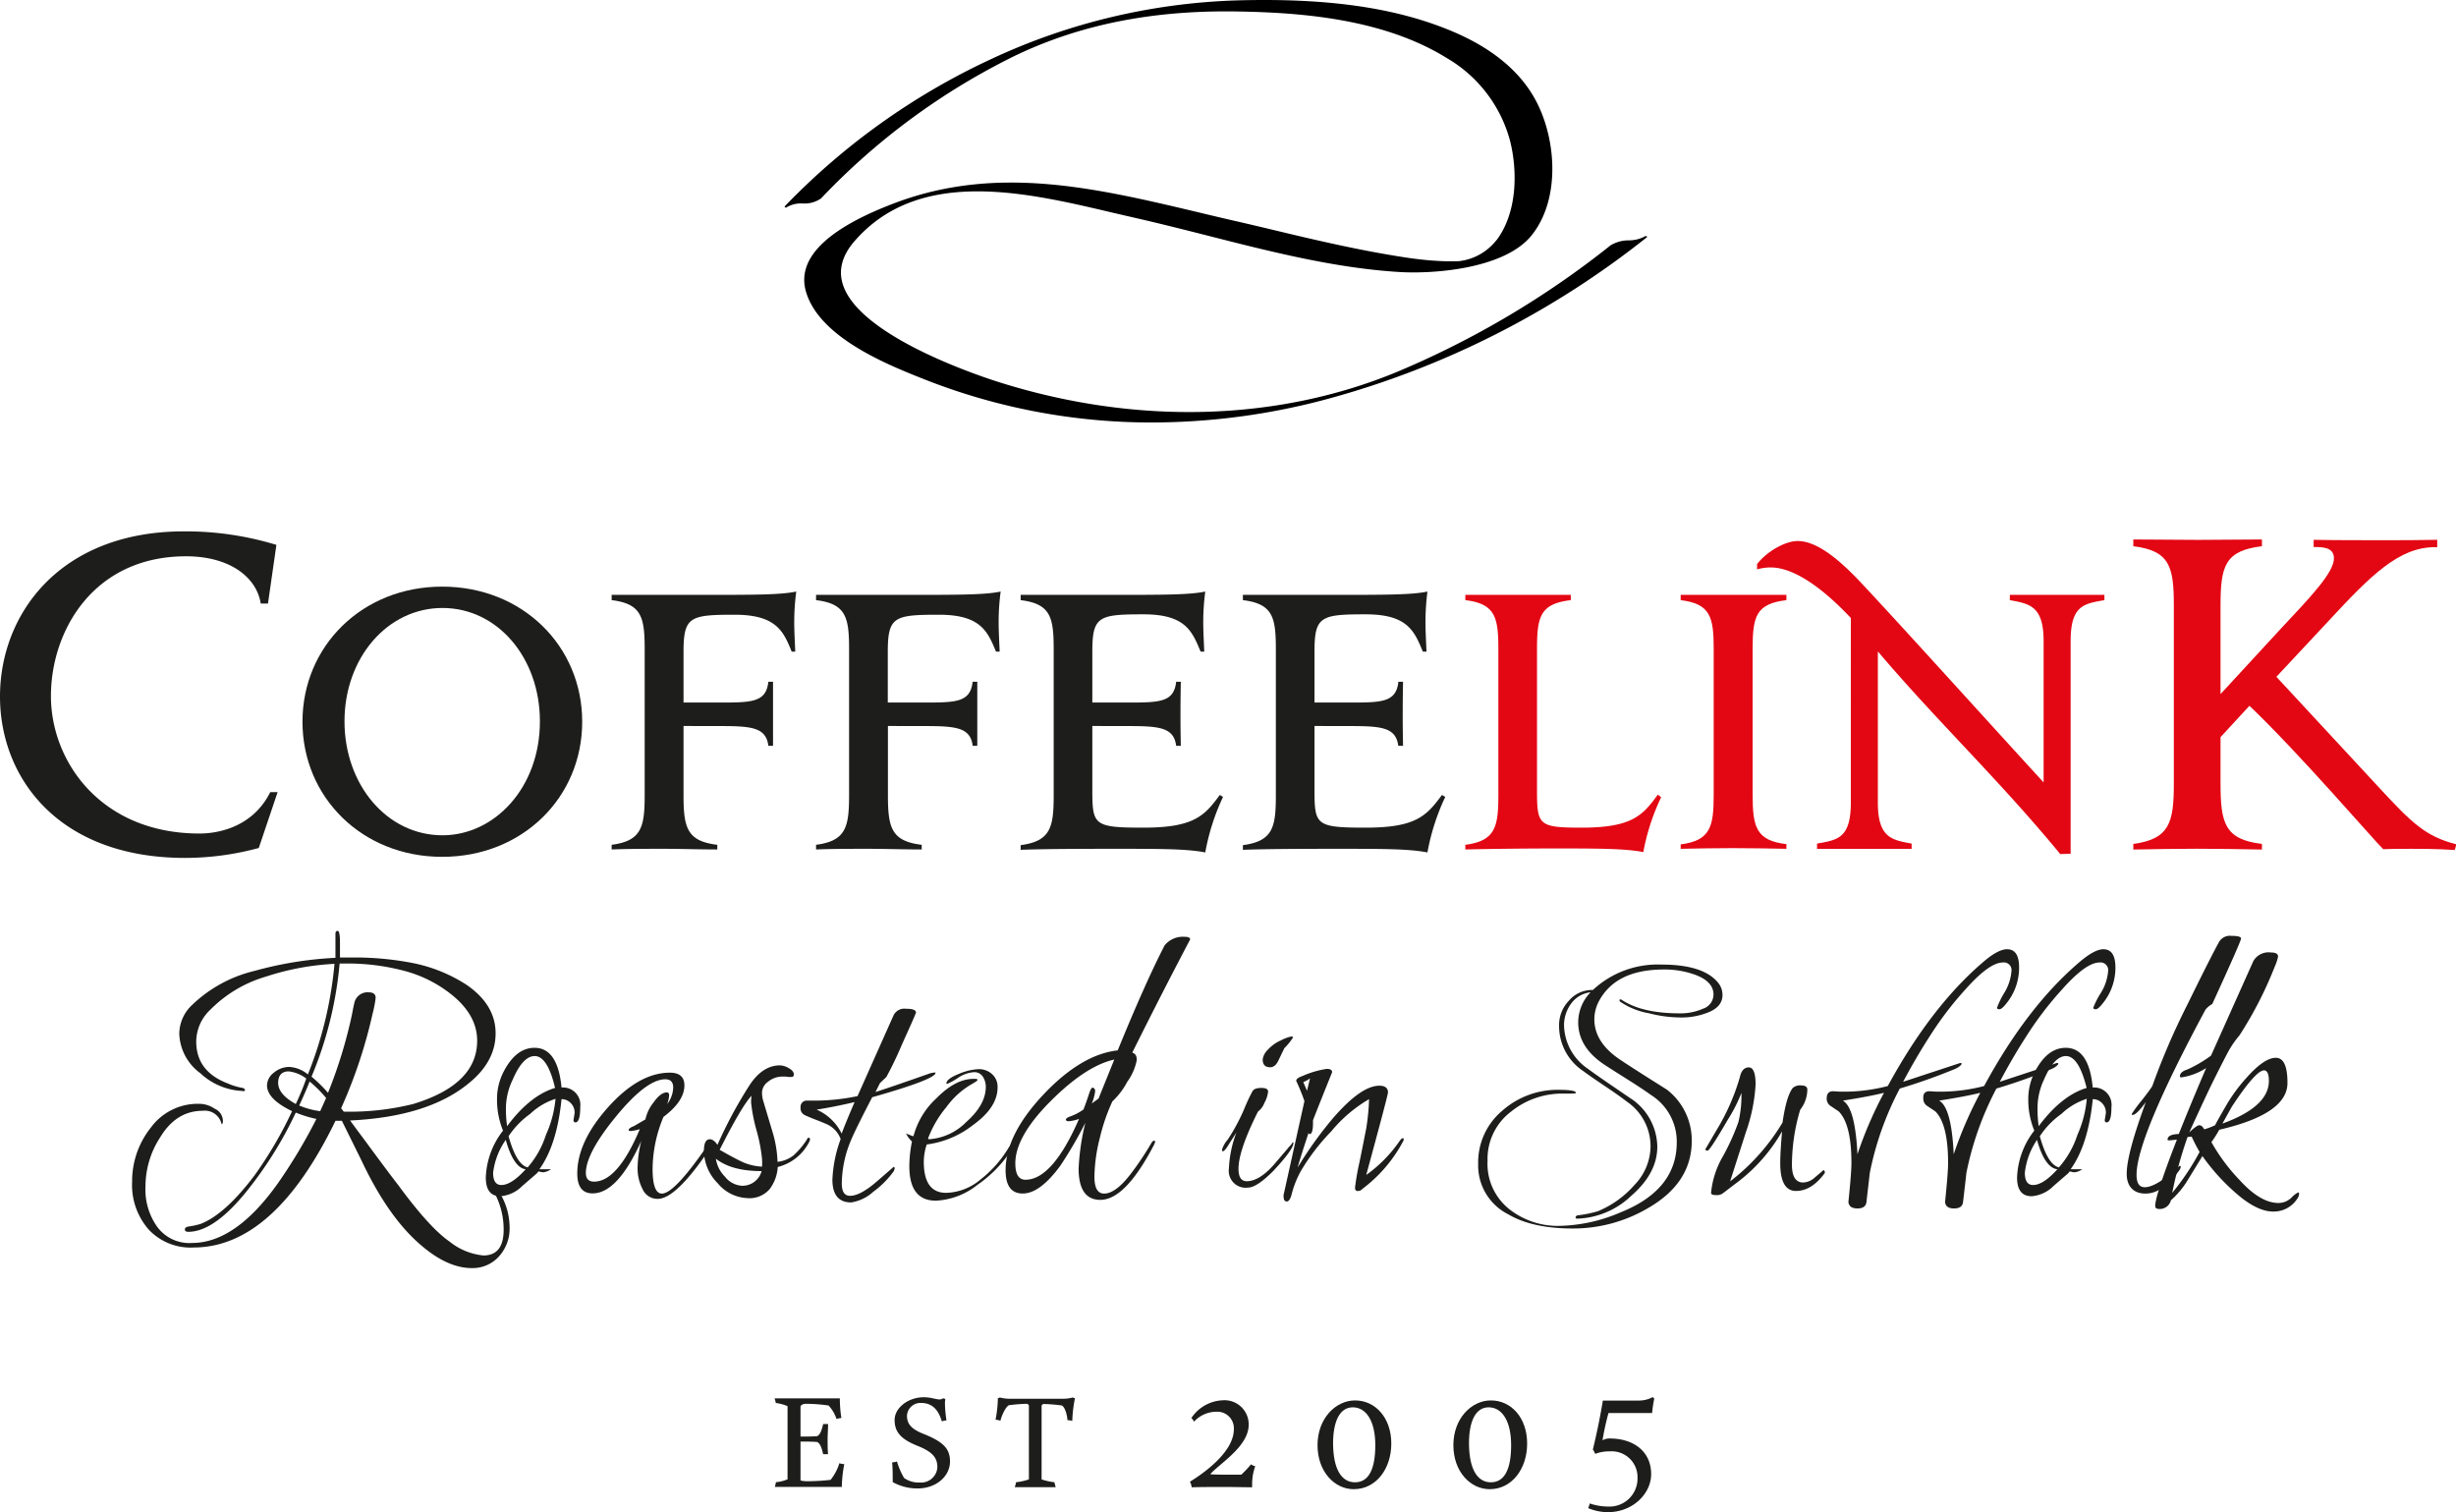 <svg id="a755b70f-d32e-4c16-af05-cf56c8ee4b1b" data-name="Layer 1" xmlns="http://www.w3.org/2000/svg" viewBox="0 0 363.59 223.85"><title>cl-logo</title><path d="M32.81,166.43a2.54,2.54,0,0,0-2.78-2q-3.95,0-6.32,3.94a13.28,13.28,0,0,0-2.17,7.21,9.51,9.51,0,0,0,1.67,5.94A5.89,5.89,0,0,0,28.42,184q6.44,0,12.71-8.82a78.68,78.68,0,0,0,5.71-9.54,17.61,17.61,0,0,1-3.05-.94,57.8,57.8,0,0,1-6.49,10.65q-5.32,7-9.43,7c-.34,0-.5-.12-.5-.36s.22-.39.66-.44a12.17,12.17,0,0,0,1.67-.37q3.66-1.44,8-7.21a59.2,59.2,0,0,0,5.54-9.48c-2.47-1.19-3.71-2.46-3.71-3.83a2.42,2.42,0,0,1,1-1.86,3.58,3.58,0,0,1,2.3-.86,4.75,4.75,0,0,1,2.75,1.11,57.8,57.8,0,0,0,3.94-16.37,38.63,38.63,0,0,0-10.15,1.89,19.08,19.08,0,0,0-8.21,4.88,6.52,6.52,0,0,0-2.11,4.72q0,4.44,4.66,6.21a9.2,9.2,0,0,0,2.22.67q.33.1.33.33c0,.15-.15.18-.44.11H35.8a9.68,9.68,0,0,1-6.13-2.61A7.56,7.56,0,0,1,26.54,153a5.91,5.91,0,0,1,1.94-4.27,20,20,0,0,1,9.18-5,54.51,54.51,0,0,1,12-1.94v-3.55c0-.29.11-.44.33-.44s.34.57.34,1.72v2.22h2.49a44.53,44.53,0,0,1,8.33.83,22.75,22.75,0,0,1,8,3.27q4.22,2.94,4.22,7.13t-4,7.41q-6,4.94-17.54,5.49c.52.71,1.26,1.72,2.22,3q3.23,4.4,4.94,6.61,4.6,6.27,7.57,8.32a9.43,9.43,0,0,0,5,2.05q3,0,3-3.8a11.41,11.41,0,0,0-2.28-6.91.47.47,0,0,1-.17-.3c0-.09.09-.14.25-.14s.33.13.48.39a9.79,9.79,0,0,1,2.6,6.55A6.13,6.13,0,0,1,73.86,186a5.22,5.22,0,0,1-4,1.72q-3.66,0-7.66-3.5-4.77-4.11-8.71-12.48l-2.88-5.83h-.94q-9.1,18.75-21,18.76A8.49,8.49,0,0,1,22,182a10,10,0,0,1-2.44-7.05,12.7,12.7,0,0,1,2.75-8,8.61,8.61,0,0,1,7.13-3.55,4.06,4.06,0,0,1,2.33.72A2,2,0,0,1,33,166C33,166.26,32.92,166.39,32.81,166.43Zm9.93-7.83c-1,0-1.56.57-1.56,1.7s.87,2.17,2.61,3.13a37.86,37.86,0,0,0,1.55-3.77A5.27,5.27,0,0,0,42.74,158.6Zm5.54,3.94a18.66,18.66,0,0,0-2.44-2.44c-.55,1.37-1.07,2.55-1.55,3.55a12,12,0,0,0,3.11.84Zm12.88.89q9.48-2.88,9.48-9.37,0-3.72-3.66-6.72a18.91,18.91,0,0,0-7.27-3.66,32.76,32.76,0,0,0-8.37-1.05H50.28a56.42,56.42,0,0,1-4.16,16.75,21.32,21.32,0,0,1,2.44,2.39,70.11,70.11,0,0,0,3.55-11.6c.15-.81.26-1.35.33-1.61a2,2,0,0,1,2.17-1.66c.66,0,1,.27,1,.83a16.78,16.78,0,0,1-.45,2.33,72.85,72.85,0,0,1-4.66,14l.39.5A39,39,0,0,0,61.16,163.43Z" transform="translate(0 0)" style="fill:#1d1d1b"/><path d="M84.9,165.82l.17-1.06a2,2,0,0,0-.58-1.47,1.87,1.87,0,0,0-1.36-.58q-.67,6.76-3.28,10.38h1.72a2.47,2.47,0,0,1-1.08.44,1.41,1.41,0,0,1-.5-.06.94.94,0,0,0-.3-.05s-.07.16-.31.36l-2.08,1.8a5.08,5.08,0,0,1-3.22,1.5c-1.44,0-2.16-.92-2.16-2.77a11.94,11.94,0,0,1,2.55-6.94,12,12,0,0,1-.89-4.58,8.81,8.81,0,0,1,1-4.19c1.22-2.33,2.73-3.49,4.55-3.49q3.44,0,4,5.88a2.57,2.57,0,0,1,2.77,2.89c0,1.51-.24,2.27-.72,2.27C85,166.15,84.9,166,84.9,165.82Zm-10,2.88A10.73,10.73,0,0,0,73,173.61c0,1.2.41,1.81,1.22,1.81,1,0,2.2-.78,3.6-2.33C76.63,172.94,75.64,171.48,74.86,168.7Zm4.27-12.37q-1.77,0-3.27,3.5a9.86,9.86,0,0,0-1,4,18.15,18.15,0,0,0,.17,2.88q3.39-4.55,7.1-5.66C81.44,157.92,80.43,156.33,79.13,156.33Zm3.11,6.32a9.79,9.79,0,0,0-3.8,2.25,12.53,12.53,0,0,0-3.19,3.3q1.17,4.22,2.83,4.61A13.52,13.52,0,0,0,80.82,168,16.47,16.47,0,0,0,82.24,162.65Z" transform="translate(0 0)" style="fill:#1d1d1b"/><path d="M105.15,169.26c.11,0,.17.08.17.25a.85.85,0,0,1-.23.52q-5,7.44-7.71,7.44a2.39,2.39,0,0,1-2.24-1.42,6.61,6.61,0,0,1-.75-3.16,17.23,17.23,0,0,1,.55-4q-3.5,7.77-7.21,7.77c-1.52,0-2.27-1-2.27-2.94q0-4.72,4.57-9.82t9.13-5.11q2.16,0,2.16,1.89,0,2.33-3.1,4.66A20.36,20.36,0,0,0,96.61,173q0,3.69,1.38,3.69,1.83,0,6.66-7C104.87,169.41,105,169.26,105.15,169.26Zm-6.38-5.83a4.15,4.15,0,0,0,.89-2.44c0-.81-.39-1.22-1.17-1.22q-2.77,0-7.26,5.46t-4.5,8.41c0,.85.41,1.28,1.22,1.28q3.49,0,6.77-7.77a6.74,6.74,0,0,1-1.33.28c-.22,0-.33-.06-.33-.17s.25-.37.77-.55l1.72-1a6,6,0,0,1,1.17-2.47c.7-1,1.37-1.53,2-1.53.23,0,.34.15.34.44A4.58,4.58,0,0,1,98.77,163.43Z" transform="translate(0 0)" style="fill:#1d1d1b"/><path d="M119.74,168.42c.11,0,.17.08.17.23a.7.7,0,0,1-.11.38,7.14,7.14,0,0,1-4.66,3.72,6.05,6.05,0,0,1-1.2,3.28,3.94,3.94,0,0,1-3.32,1.33,6,6,0,0,1-4.36-2.19,6.91,6.91,0,0,1-2.05-4.8c0-1.15.29-1.72.88-1.72.37,0,.75.27,1.12.83a65.46,65.46,0,0,1,4.71-8.77c1.3-2,2.81-3,4.55-3a2.73,2.73,0,0,1,1.3.41c.5.28.75.59.75.92s-.16.39-.47.39a2.85,2.85,0,0,1-.69-.06h-.45a3.34,3.34,0,0,0-2.19.75,2.07,2.07,0,0,0-.91,1.55A4.33,4.33,0,0,0,113,163l1.33,4.44a17.54,17.54,0,0,1,.78,4.55,4.68,4.68,0,0,0,2.36-.95,11.56,11.56,0,0,0,2-2.38C119.52,168.5,119.63,168.42,119.74,168.42Zm-9.93,7.11a2.93,2.93,0,0,0,2.94-2.17c-3,0-5.21-.61-6.77-1.83a4.74,4.74,0,0,0,1.33,2.64A3.47,3.47,0,0,0,109.81,175.53Zm3-2.83a9.09,9.09,0,0,0,0-1.17,24.86,24.86,0,0,0-.8-4.16,24.73,24.73,0,0,1-.81-4.1,5.48,5.48,0,0,1,.06-1.06q-1.44,1.5-4.72,8c1.56.89,2.72,1.51,3.5,1.86A8.05,8.05,0,0,0,112.81,172.7Z" transform="translate(0 0)" style="fill:#1d1d1b"/><path d="M138.49,158.83c0,.62-3.12,1.83-9.37,3.6-1.67,3.22-2.68,5.27-3.05,6.16a16.93,16.93,0,0,0-1.45,6.6c0,1.22.41,1.83,1.22,1.83,1,0,2.32-.7,3.94-2.1l2.5-2.17a.15.15,0,0,1,.17.17,1.31,1.31,0,0,1-.17.5,13.52,13.52,0,0,1-3,3A6.22,6.22,0,0,1,126,178c-1.84,0-2.77-1.13-2.77-3.38a19.72,19.72,0,0,1,1.22-6,3.85,3.85,0,0,0-2.22-2.27c-.33-.15-.83-.35-1.5-.61s-1.2-.48-1.6-.67a1.11,1.11,0,0,1-.61-1.14.92.92,0,0,1,.77-1h1.5a31.3,31.3,0,0,0,6.16-.67l5.32-11.93a1.77,1.77,0,0,1,1.86-1c1,0,1.47.19,1.47.56q0,.16-2.08,4.74a52.76,52.76,0,0,1-2.3,4.8l-.94.89-.67,1.33q1.33-.39,8.1-2.77a4.12,4.12,0,0,1,.7-.11C138.45,158.72,138.49,158.75,138.49,158.83Zm-12,4.32q-3.11.73-5.6,1.11a7.43,7.43,0,0,1,3.71,3.55Q125.17,166.27,126.51,163.15Z" transform="translate(0 0)" style="fill:#1d1d1b"/><path d="M150.15,169.15s0,0,0,.16a3.54,3.54,0,0,1-.44.95,18.45,18.45,0,0,1-5,5.13,10.69,10.69,0,0,1-6.15,2.35c-2.63,0-3.94-1.69-3.94-5.1a18.55,18.55,0,0,1,.39-3.66,3.93,3.93,0,0,1-.89-1.22.85.85,0,0,0,.28.14l.41.16a1.88,1.88,0,0,0,.42.14,11.66,11.66,0,0,1,3.38-5.6c1.89-1.92,3.72-2.89,5.49-2.89.41,0,.61,0,.61.14s-.26.29-.77.59a12.08,12.08,0,0,0-3.83,3.44,16.09,16.09,0,0,0-2.72,4.65l.11.12a8.53,8.53,0,0,0,5.55-2.56c1.92-1.7,2.89-3.44,2.89-5.21a2.78,2.78,0,0,0-.42-1.47,1.47,1.47,0,0,0-1.36-.69,4.78,4.78,0,0,0-2.36.86,9.93,9.93,0,0,1-1.55.86c-.1,0-.14,0-.14-.06,0-.44.6-.91,1.8-1.39a8.36,8.36,0,0,1,2.94-.72,2.9,2.9,0,0,1,2,.72,2.49,2.49,0,0,1,.83,2q0,2.94-3.63,5.55a14,14,0,0,1-6.85,2.88,8,8,0,0,0-.44,2.56q0,4.61,3.32,4.6a8.22,8.22,0,0,0,5.11-2,17.09,17.09,0,0,0,4.1-4.64C149.65,169.41,149.92,169.15,150.15,169.15Z" transform="translate(0 0)" style="fill:#1d1d1b"/><path d="M167.62,155.83c.45.11.67.47.67,1.08a8.06,8.06,0,0,1-1.42,3.25,10.86,10.86,0,0,1-2.19,2.88,28.43,28.43,0,0,0-1.86,5.41,24.58,24.58,0,0,0-.8,5.74c0,1.67.48,2.5,1.44,2.5q1.72,0,4-3a43.75,43.75,0,0,0,3-4.5q.21-.33.39-.33a.14.14,0,0,1,.16.16l-.11.34q-4.27,8.26-8,8.26c-2.14,0-3.22-1.55-3.22-4.66a34.72,34.72,0,0,1,1-6.76,60.29,60.29,0,0,1-3.72,6.38q-3,4.09-5.54,4.1c-1.7,0-2.55-1.14-2.55-3.44q0-5.26,5.6-11.21c3.73-3.95,7.4-6.14,11-6.54q4.05-9.93,6.94-15.54a3.48,3.48,0,0,1,3-1.27q.78,0,.78.39Q171.9,147.22,167.62,155.83ZM150.31,172.2c0,1.63.5,2.44,1.5,2.44q4,0,7.93-9a6.26,6.26,0,0,1-1.52.34c-.28,0-.42-.09-.42-.25s.25-.33.75-.5a7.83,7.83,0,0,0,1.86-1c.33-.88.6-1.64.8-2.27s.38-.95.53-.95.39.17.39.5a6.58,6.58,0,0,1-.5,1.84l1-.73,2.33-5.77q-4.22.94-9.43,6.16T150.31,172.2Z" transform="translate(0 0)" style="fill:#1d1d1b"/><path d="M191.37,169.09a.1.1,0,0,1,.11.11q0,.95-3,4.16-2.44,2.44-3.72,2.44a2.5,2.5,0,0,1-2.83-2.83,17,17,0,0,1,1.11-5.32l-1,1.55c-.48.82-.81,1.22-1,1.22s-.11-.1-.11-.3a3.91,3.91,0,0,1,.83-1.42,29.23,29.23,0,0,0,2.44-4.55,26.1,26.1,0,0,1,1.22-2.61c.19-.33.62-.49,1.31-.49s1,.18,1,.55a4.3,4.3,0,0,1-.55,1.67,2.83,2.83,0,0,1-.94,1.27q-2.9,5.78-2.89,8.49c0,1.22.41,1.83,1.22,1.83q2,0,4.39-2.88l1.21-1.42c.15-.17.3-.34.45-.53s.28-.33.39-.44A2.21,2.21,0,0,0,191.37,169.09ZM189.65,154a5.89,5.89,0,0,1,1.5-.56c.18,0,.27.05.27.14a8.74,8.74,0,0,1-1.28,1.58l-.83,1.72c-.33.75-.75,1.11-1.27,1.11-.74,0-1.11-.38-1.11-1.16a2.47,2.47,0,0,1,.75-1.42A5.66,5.66,0,0,1,189.65,154Z" transform="translate(0 0)" style="fill:#1d1d1b"/><path d="M190,177l3.11-14a29.6,29.6,0,0,0-1.22-3c0-.26.31-.5.94-.72a14.07,14.07,0,0,1,3.58-1.05c.53,0,.8.16.8.5q-2.06,5.1-2.83,7.1v.33c0,1.15-.16,1.72-.5,1.72-.07,0-.13-.06-.16-.17q-1.17,3.5-1.61,5.11a56.65,56.65,0,0,1,5.21-7.27q4.17-4.83,6.88-4.83c.85,0,1.28.34,1.28,1q0,.39-3.22,12.21a20.22,20.22,0,0,0,5-5.11c.18-.22.32-.33.41-.33s.14.05.14.17a1,1,0,0,1-.17.44,21.26,21.26,0,0,1-5.93,6.88.89.89,0,0,1-.7.33c-.27,0-.41-.16-.41-.5a36.81,36.81,0,0,1,.66-3.77c.45-2.18.77-3.85,1-5a33.56,33.56,0,0,0,.42-4.33,21,21,0,0,0-5.6,4.77,31.54,31.54,0,0,0-4.41,5.72,14.32,14.32,0,0,0-1.39,3.35c-.2.87-.46,1.31-.78,1.31s-.47-.25-.47-.73Zm3.94-17.36a5.22,5.22,0,0,1-1,.55l.55,1.28Z" transform="translate(0 0)" style="fill:#1d1d1b"/><path d="M255,147.29c0,1.22-.77,2.1-2.33,2.66a10.47,10.47,0,0,1-3.88.67,19.11,19.11,0,0,1-4.66-.62,10.88,10.88,0,0,1-4.27-1.71.31.31,0,0,1-.11-.23c0-.07,0-.11.14-.11a.25.25,0,0,1,.19.06q3,2,8.6,2a8.23,8.23,0,0,0,3.44-.69,2.23,2.23,0,0,0,1.55-2.08q0-2-2.88-3a13.19,13.19,0,0,0-4.5-.72q-6.93,0-9.48,4.5a5.77,5.77,0,0,0-.78,2.88q0,3.39,3.77,5.94,2.5,1.66,6.94,4.44a9.46,9.46,0,0,1,3.71,7.6c0,4.1-2.1,7.4-6.32,9.87a21.88,21.88,0,0,1-11.29,3.11c-4,0-7.2-.7-9.57-2.11a8.09,8.09,0,0,1-4.44-7.4,10,10,0,0,1,3.58-7.94,12.33,12.33,0,0,1,8.29-3.08q2.61,0,2.61.45c0,.07-.3.11-.89.11h-.94a12,12,0,0,0-7.77,2.66,8.77,8.77,0,0,0-3.49,7.3,8.56,8.56,0,0,0,3.16,7.1,11.58,11.58,0,0,0,7.43,2.52,23.87,23.87,0,0,0,9.1-2q8.33-3.33,8.32-10.38a8.16,8.16,0,0,0-3.82-7q-1.23-.89-3.61-2.39c-1.59-1-2.72-1.72-3.38-2.16q-3.78-2.55-3.78-6.21a6.42,6.42,0,0,1,1.83-4.44,4.1,4.1,0,0,0-2.83,1.61,5.44,5.44,0,0,0-1.1,3.22,8,8,0,0,0,3.6,6.54q1.17.89,6.66,4.61a8.71,8.71,0,0,1,3.55,6.88q0,3.93-3.88,7.29a12.11,12.11,0,0,1-7.94,3.36c-.18,0-.28-.06-.28-.17s.13-.33.39-.33a16.93,16.93,0,0,0,2.94-.61,14.61,14.61,0,0,0,5.39-3.88,8.33,8.33,0,0,0,2.38-5.61,8,8,0,0,0-3.49-6.71c-.71-.56-1.79-1.32-3.25-2.3s-2.54-1.73-3.24-2.25a8,8,0,0,1-3.56-6.77,5.19,5.19,0,0,1,1.45-3.63,4.49,4.49,0,0,1,3.44-1.59h.11A14.08,14.08,0,0,1,246,142.79c4.14,0,6.94.91,8.38,2.72A2.83,2.83,0,0,1,255,147.29Z" transform="translate(0 0)" style="fill:#1d1d1b"/><path d="M270.15,173.53v.11c-1.3,1.78-2.72,2.66-4.27,2.66s-2.33-1.37-2.33-4.1c0-1.11.09-2.68.27-4.72a25,25,0,0,1-6.93,7.77L255,176.69a1.57,1.57,0,0,1-1,.22q-.69,0-.69-.33a13.19,13.19,0,0,1,1.8-5.49,34.26,34.26,0,0,0,2.25-5,16.45,16.45,0,0,0,.44-4.3,22.32,22.32,0,0,1-2,3.94q-2.67,4.6-3,4.6c-.22,0-.33-.07-.33-.22l1.66-2.83a32.21,32.21,0,0,0,3.44-7.82c.22-1,.67-1.45,1.33-1.45s1,.85,1,2.53a25.34,25.34,0,0,1-1.44,7.07l-2.33,7.27a30.91,30.91,0,0,0,7.76-8.71q.56-3.89,1.5-5.1a1.6,1.6,0,0,1,1.25-.39c.61,0,.92.2.92.61a4.94,4.94,0,0,1-1.06,3,28.8,28.8,0,0,0-1.22,8.1c0,1.77.56,2.66,1.67,2.66a2.68,2.68,0,0,0,1.69-.72l1.11-.94c.17-.15.23-.22.19-.22S270.15,173.31,270.15,173.53Z" transform="translate(0 0)" style="fill:#1d1d1b"/><path d="M271.37,161.54l1.05.06h1.11a26,26,0,0,0,5.94-.83q6.33-11.65,14-18.25,2.28-2,3.66-2c1.19,0,1.78.9,1.78,2.69a8.34,8.34,0,0,1-1.56,4.91c-.62.86-1.07,1.28-1.33,1.28s-.38-.07-.38-.22A12.41,12.41,0,0,1,296.7,147a7.25,7.25,0,0,0,1.08-3.25,1.13,1.13,0,0,0-1.28-1.27q-2,0-5.55,4a50.61,50.61,0,0,0-5.32,7q-2,3.1-3.89,6.66l8.44-2.78c.15,0,.22,0,.22.12s-.33.48-1,.77a85.72,85.72,0,0,1-8.15,2.89,45.56,45.56,0,0,0-4.44,12.48s-.17,1.48-.5,4.33c-.08.63-.52.94-1.33.94s-1.26-.31-1.34-.94c.3-2.92.45-4.85.45-5.77q0-5.77-1.89-7.66l-1.16-.78a1.26,1.26,0,0,1-.61-1.16C270.43,161.9,270.74,161.54,271.37,161.54Zm7.54.23c-1.47.37-3.51.75-6.1,1.16,1.22.67,1.94,3.31,2.17,7.94A58.58,58.58,0,0,1,278.91,161.77Z" transform="translate(0 0)" style="fill:#1d1d1b"/><path d="M285.63,161.54l1.05.06h1.11a26.09,26.09,0,0,0,5.94-.83q6.31-11.65,14-18.25c1.51-1.3,2.74-2,3.66-2,1.18,0,1.78.9,1.78,2.69a8.34,8.34,0,0,1-1.56,4.91c-.63.86-1.07,1.28-1.33,1.28s-.39-.07-.39-.22A12.41,12.41,0,0,1,311,147a7.17,7.17,0,0,0,1.09-3.25,1.13,1.13,0,0,0-1.28-1.27q-2,0-5.55,4a50.8,50.8,0,0,0-5.33,7q-2,3.1-3.88,6.66l8.44-2.78c.14,0,.22,0,.22.12s-.34.48-1,.77a85,85,0,0,1-8.16,2.89,46.24,46.24,0,0,0-4.44,12.48s-.16,1.48-.5,4.33c-.07.63-.51.94-1.33.94s-1.26-.31-1.33-.94c.3-2.92.45-4.85.45-5.77q0-5.77-1.89-7.66l-1.17-.78a1.28,1.28,0,0,1-.61-1.16C284.68,161.9,285,161.54,285.63,161.54Zm7.54.23c-1.48.37-3.51.75-6.1,1.16,1.22.67,1.94,3.31,2.16,7.94A58.67,58.67,0,0,1,293.17,161.77Z" transform="translate(0 0)" style="fill:#1d1d1b"/><path d="M311.59,165.82l.17-1.06a2,2,0,0,0-.58-1.47,1.87,1.87,0,0,0-1.36-.58q-.68,6.76-3.28,10.38h1.72a2.47,2.47,0,0,1-1.08.44,1.41,1.41,0,0,1-.5-.06.94.94,0,0,0-.3-.05s-.07.16-.31.36l-2.08,1.8a5.08,5.08,0,0,1-3.22,1.5c-1.44,0-2.16-.92-2.16-2.77a11.94,11.94,0,0,1,2.55-6.94,12,12,0,0,1-.89-4.58,8.81,8.81,0,0,1,1-4.19q1.83-3.49,4.54-3.49,3.45,0,4,5.88a2.57,2.57,0,0,1,2.77,2.89c0,1.51-.24,2.27-.72,2.27C311.66,166.15,311.59,166,311.59,165.82Zm-10,2.88a10.73,10.73,0,0,0-1.83,4.91c0,1.2.4,1.81,1.22,1.81,1,0,2.2-.78,3.6-2.33Q302.71,172.87,301.55,168.7Zm4.27-12.37q-1.77,0-3.27,3.5a9.86,9.86,0,0,0-.95,4,18.15,18.15,0,0,0,.17,2.88q3.39-4.55,7.1-5.66C308.13,157.92,307.12,156.33,305.82,156.33Zm3.11,6.32a9.79,9.79,0,0,0-3.8,2.25,12.36,12.36,0,0,0-3.19,3.3c.77,2.81,1.72,4.35,2.83,4.61a13.67,13.67,0,0,0,2.74-4.83A16.47,16.47,0,0,0,308.93,162.65Z" transform="translate(0 0)" style="fill:#1d1d1b"/><path d="M327.51,148.62a3.58,3.58,0,0,0-1,.83q-10.22,19-10.21,24.47c0,1.22.4,1.83,1.22,1.83,1,0,2.48-.82,4.33-2.44l.63-.56c.13-.11.18-.16.14-.16.15,0,.22,0,.22.16a1,1,0,0,1-.22.5c-1.63,2.3-3.29,3.44-5,3.44s-2.78-1-2.78-2.94.95-5.49,2.83-10.6c-.92,1.26-1.57,1.89-1.94,1.89-.11,0-.16,0-.16-.11a19.54,19.54,0,0,1,1.47-2c1-1.27,1.5-2,1.58-2.13a104.35,104.35,0,0,1,5.16-12q3.43-7,4.71-9.32a1.86,1.86,0,0,1,1.86-.94c.94,0,1.42.13,1.42.39S330.36,142.4,327.51,148.62Z" transform="translate(0 0)" style="fill:#1d1d1b"/><path d="M337.28,178.08a2.74,2.74,0,0,0,1.94-.78,3.7,3.7,0,0,1,1-.78c.09,0,.14.06.14.17a1.9,1.9,0,0,1-.11.5,4.16,4.16,0,0,1-3.72,2.16q-2.38,0-5.41-2.63a30.87,30.87,0,0,1-5.07-5.58l-2.11,3.44a12.9,12.9,0,0,1-2.56,3.11,1.69,1.69,0,0,1-1.71,1.28c-.41,0-.61-.15-.61-.45q0-1.54,3.21-9.82l-1.05.11c-.22,0-.33,0-.33-.11,0-.52.55-.79,1.66-.83,2-5,3.39-8.21,4.05-9.76a9.34,9.34,0,0,1-3.66,1.38c-.15,0-.22-.05-.22-.17,0-.36.26-.66.77-.88l.45-.17a19.7,19.7,0,0,0,3.38-2l6.27-14a2.6,2.6,0,0,1,2.61-1.27c.7,0,1.05.2,1.05.61a7.16,7.16,0,0,1-.5,1.5,56.84,56.84,0,0,1-5.21,10.15,14.57,14.57,0,0,0-1.83,2.72c-.56,1.07-1.2,2.33-1.92,3.77s-1.95,4.07-3.69,7.88c.74-.7,1.24-1.06,1.5-1.06s.5.21.72.61a11.53,11.53,0,0,0,1.61-.61c.11-.25.62-1.17,1.53-2.74a24.18,24.18,0,0,1,3.13-4.3q2.61-2.94,4.33-2.94c1.15,0,1.72,1.24,1.72,3.72q0,4.6-10.1,6.93a15.79,15.79,0,0,1-1.16,1.83,27.6,27.6,0,0,0,4.16,5.6C333.65,177,335.58,178.08,337.28,178.08Zm-11.65-7.55a25.3,25.3,0,0,1-1.17-2.27l-.61.05a60.12,60.12,0,0,0-2.27,8.27A36.34,36.34,0,0,0,325.63,170.53ZM335.89,160c0-1-.24-1.55-.72-1.55-.81,0-2.41,1.79-4.77,5.38l-1.39,2.5Q335.9,163.82,335.89,160Z" transform="translate(0 0)" style="fill:#1d1d1b"/><path d="M0,103.11c0-12.2,8.86-24.45,27.24-24.45a46,46,0,0,1,13.68,2l-1.25,8.69H38.6c-.59-3.81-4.46-7-11.06-7-13.68,0-20,11-20,20.7s7.44,20.34,22,20.34c1.31,0,7.5-.18,10.47-6.13H41.1l-2.79,8.27A41.84,41.84,0,0,1,27.42,127C8.57,127,0,115.06,0,103.11Z" transform="translate(0 0)" style="fill:#1d1d1b"/><path d="M65.46,86.84c11.88,0,20.73,8.79,20.73,20s-8.85,20-20.73,20-20.68-8.85-20.68-20S53.58,86.84,65.46,86.84Zm.05,36.81c7.67,0,14.42-7,14.42-16.87C79.93,97.39,73.67,90,65.51,90S51,97.39,51,106.78,57.29,123.65,65.51,123.65Z" transform="translate(0 0)" style="fill:#1d1d1b"/><path d="M101.19,107.47v10.26c0,4.84.54,6.79,5,7.33v.69c-2.49,0-5.47-.1-7.91-.1s-5.33,0-7.73.1v-.69c4.4-.58,4.89-2.59,4.89-7.33V96.07c0-4.74-.49-6.69-4.89-7.23v-.78c3.67,0,9.63,0,13.25,0,7.82,0,11.78,0,14.08-.49a34.25,34.25,0,0,0-.3,4.59c0,1.27.1,3.08.15,4.3l-.53,0C116,93.48,114.93,91,108.77,91c-6.65,0-7.58.29-7.58,5.52V104h5.23c4.84,0,7,0,7.33-3.08h.69c0,2.5,0,3.91,0,4.89s0,2.2,0,4.6h-.69c-.34-2.79-2.59-2.93-7.33-2.93Z" transform="translate(0 0)" style="fill:#1d1d1b"/><path d="M131.45,107.47v10.26c0,4.84.54,6.79,5,7.33v.69c-2.49,0-5.47-.1-7.92-.1s-5.32,0-7.72.1v-.69c4.4-.58,4.89-2.59,4.89-7.33V96.07c0-4.74-.49-6.69-4.89-7.23v-.78c3.67,0,9.63,0,13.25,0,7.82,0,11.78,0,14.08-.49a34.25,34.25,0,0,0-.3,4.59c0,1.27.1,3.08.15,4.3l-.54,0C146.21,93.48,145.19,91,139,91c-6.64,0-7.57.29-7.57,5.52V104h5.23c4.84,0,7,0,7.33-3.08h.69c0,2.5,0,3.91,0,4.89s0,2.2,0,4.6H144c-.34-2.79-2.59-2.93-7.33-2.93Z" transform="translate(0 0)" style="fill:#1d1d1b"/><path d="M161.71,107.47v9.23c0,5.43.09,5.82,7.57,5.82s9.05-1.76,11.3-4.84l.48.29a32.78,32.78,0,0,0-2.63,8.22c-2.69-.54-6.85-.54-13.25-.54-4,0-10.07,0-14.08.15v-.69c4.4-.59,4.89-2.59,4.89-7.33V96.07c0-4.74-.49-6.69-4.89-7.23v-.78c3.66,0,9.63,0,13.25,0,7.82,0,11.78,0,14.08-.49a34.25,34.25,0,0,0-.3,4.59c0,1.27.1,3.08.15,4.3l-.54,0c-1.27-3.08-2.3-5.52-8.46-5.52-6.64,0-7.57.29-7.57,5.52V104h5.08c4.84,0,7,0,7.33-3.08h.69c-.05,2.5-.05,3.91-.05,4.89s0,2.2.05,4.6h-.69c-.34-2.79-2.59-2.93-7.33-2.93Z" transform="translate(0 0)" style="fill:#1d1d1b"/><path d="M194.6,107.47v9.23c0,5.43.1,5.82,7.58,5.82s9-1.76,11.29-4.84l.49.29a32.82,32.82,0,0,0-2.64,8.22c-2.69-.54-6.84-.54-13.24-.54-4,0-10.07,0-14.08.15v-.69c4.4-.59,4.88-2.59,4.88-7.33V96.07c0-4.74-.48-6.69-4.88-7.23v-.78c3.66,0,9.63,0,13.24,0,7.83,0,11.79,0,14.08-.49a36,36,0,0,0-.29,4.59c0,1.27.1,3.08.15,4.3l-.54,0c-1.27-3.08-2.3-5.52-8.46-5.52-6.65,0-7.58.29-7.58,5.52V104h5.09c4.84,0,7,0,7.33-3.08h.69c-.05,2.5-.05,3.91-.05,4.89s0,2.2.05,4.6H207c-.34-2.79-2.59-2.93-7.33-2.93Z" transform="translate(0 0)" style="fill:#1d1d1b"/><path d="M232.54,88.06v.78c-4.5.54-5,2.39-5,7.23V116.7c0,5.43.1,5.82,6.6,5.82,7.48,0,9.05-1.81,11.29-4.89l.49.39a32.15,32.15,0,0,0-2.64,8.12c-2.69-.54-6.84-.54-13.24-.54-4,0-9.1.05-13.11.15v-.69c4.4-.58,4.89-2.59,4.89-7.33V96.07c0-4.74-.49-6.69-4.89-7.23v-.78c2.45,0,5.43,0,7.88,0S230.09,88.06,232.54,88.06Z" transform="translate(0 0)" style="fill:#e30613"/><path d="M248.81,125.65V125c4.4-.58,4.89-2.59,4.89-7.33V96.07c0-4.74-.49-6.69-4.89-7.23v-.78c2.45,0,5.43,0,7.88,0s5.32,0,7.77,0v.78c-4.5.54-5,2.39-5,7.23v21.56c0,4.84.54,6.8,5,7.33v.69c-2.5-.05-5.48-.1-7.92-.1S251.21,125.6,248.81,125.65Z" transform="translate(0 0)" style="fill:#e30613"/><path d="M305,126.43c-9.09-11.05-18.14-19.55-27-30v22.38c0,5.24,2.1,5.53,5,6.07v.78c-2.44,0-4.59,0-7,0s-4.54,0-7,0v-.78c3-.54,5-.74,5-6.07V91.48c-4-4.25-8.31-7.48-11.88-7.48a7.27,7.27,0,0,0-2,.29v-.78c1.42-1.86,4.16-3.42,6-3.42,2.59,0,5.62,2.2,9.14,5.91,5.33,5.63,21,23,27.28,29.82V94.9c0-5.23-2.11-5.52-5-6.06v-.78c2.44,0,4.6,0,7,0s4.55,0,7,0v.78c-3,.54-5,.73-5,6.06v31.48Z" transform="translate(0 0)" style="fill:#e30613"/><path d="M337,100.19l15.22,16.42c4.94,5.35,6.9,7.2,11.42,8.38l-.23.84c-2.5-.18-5.24-.18-6.37-.18-.89,0-2.91,0-4.22.06-1.31-1.25-12.55-14.33-19.81-21.23l-4.28,4.64V116c0,5.89.65,8.27,6.13,8.93v.83c-3-.06-6.67-.12-9.64-.12s-6.48.06-9.4.12v-.83c5.36-.72,6-3.16,6-8.93V89.66c0-5.76-.59-8.14-6-8.8v-1c3,0,6.6.06,9.58.06s6.48-.06,9.46-.06v1c-5.48.66-6.13,2.92-6.13,8.8v13.09l9-9.76c4.46-4.75,7.79-8.26,7.79-10.34,0-1.67-1.72-1.67-3-1.67V79.91c2.62.06,7.61.06,10.29.06s5.29,0,8-.06V81h-.36c-5.29,0-9.46,4.16-15.64,10.83Z" transform="translate(0 0)" style="fill:#e30613"/><path d="M243.65,34.92a5,5,0,0,1-2.52.66,5.18,5.18,0,0,0-2.7.74,133.48,133.48,0,0,1-31.75,18.79c-17.75,7.31-38.62,7.83-58.79,1.46-3.48-1.1-21-7-23.17-14.65-.59-2.06,0-4.11,1.67-6.09,9.53-11.13,25.37-7.4,38.1-4.4l3.5.81c3.52.8,7.16,1.72,10.67,2.61,9.35,2.38,19,4.85,28.56,5.42,5,.3,15.53-.45,19.53-5.44,4.39-5.48,3.64-14.67.37-20.39-2.36-4.13-6.48-7.45-12.26-9.86-8.32-3.47-18.41-4.9-31.8-4.52a92.53,92.53,0,0,0-36.42,8.73,101.82,101.82,0,0,0-30.5,21.79l.19.18a4.15,4.15,0,0,1,2.49-.64,4.28,4.28,0,0,0,2.73-.75A100.51,100.51,0,0,1,150.39,8.19C160,3.61,170.73,1.48,183.23,1.7c9.5.16,21.62,1.09,31,6.92a20.2,20.2,0,0,1,9.33,12.26c1.07,4.28,1.13,10.36-1.92,14.56l-.38.44A8.2,8.2,0,0,1,216,38.66a32.3,32.3,0,0,1-3.64-.07h-.07c-1.42-.1-3-.28-4.75-.56-6.41-1-12.85-2.5-19.07-4-1.89-.45-3.78-.9-5.67-1.33s-3.68-.86-5.47-1.29c-15.24-3.62-29.64-7-44.63-1.44-10.45,3.91-14.93,8.42-13.32,13.42,2.15,6.69,12.09,10.63,17.43,12.75a91.4,91.4,0,0,0,33.8,6.4,100.2,100.2,0,0,0,25.88-3.47,131,131,0,0,0,47.38-24h0Z" transform="translate(0 0)"/><path d="M114.87,219.41a5.67,5.67,0,0,0,1.72-.42c0-.38,0-1.29,0-2v-6.54c0-.89,0-1.69,0-2.29a6.12,6.12,0,0,0-1.74-.47,5.1,5.1,0,0,0-.18-.69c.44,0,2.49,0,3.8,0,1.73,0,4.64,0,5.87,0a3.55,3.55,0,0,0,0,.49,17.61,17.61,0,0,0,.22,2.42,2.88,2.88,0,0,0-.72.15,5.37,5.37,0,0,0-1.18-2,23.72,23.72,0,0,0-3.41-.25.93.93,0,0,0-.74.34c0,.63,0,1.38,0,2.29v2.22c.75,0,1.71,0,2.46-.06.52-.22.76-1.23.89-1.8a3.05,3.05,0,0,0,.36,0,3.46,3.46,0,0,0,.37,0c0,.63-.07,1.75-.07,2.23,0,.78,0,1.6.07,2.24a2.06,2.06,0,0,0-.37,0,1.89,1.89,0,0,0-.36,0c-.13-.58-.37-1.59-.89-1.81-.73-.06-1.62-.06-2.46-.06V217c0,.69,0,1.62,0,2.16a4.26,4.26,0,0,0,1,.11,32,32,0,0,0,3.45-.2,7.29,7.29,0,0,0,1.3-2.46,2.94,2.94,0,0,0,.73.13,18.67,18.67,0,0,0-.36,3.15,1,1,0,0,0,0,.22c-2.51,0-5.44,0-6.22,0H117c-1.06,0-2,0-2.29,0A5.55,5.55,0,0,0,114.87,219.41Z" transform="translate(0 0)" style="fill:#1d1d1b"/><path d="M136.76,206.84c1.08,0,1.81.33,2.42.33a1.27,1.27,0,0,0,.45-.18,1.08,1.08,0,0,0,.32.09,5.16,5.16,0,0,0-.06.58,17.72,17.72,0,0,0,.23,2.61,2.23,2.23,0,0,0-.69.14c-.53-1.78-1.46-2.73-3.1-2.73a2,2,0,0,0-2.06,1.9c0,1.15.59,1.95,2.44,2.68,3,1.19,3.93,2.24,3.93,4.08,0,2.22-2.07,4-4.81,4a7.51,7.51,0,0,1-3.67-.94c0-.87,0-2.12-.09-2.92a2.6,2.6,0,0,0,.72-.13,11.11,11.11,0,0,0,1.05,2.44,3.75,3.75,0,0,0,2.31.67,2.41,2.41,0,0,0,2.62-2.24c0-1.34-.59-2.25-2.92-3.18-2.5-1-3.41-2.07-3.41-3.84S134.42,206.84,136.76,206.84Z" transform="translate(0 0)" style="fill:#1d1d1b"/><path d="M147.72,207.19a1,1,0,0,0,0-.22.44.44,0,0,0,.29-.1,5.5,5.5,0,0,0,1.33.19h8.06a5.11,5.11,0,0,0,1.42-.19.66.66,0,0,0,.32.1,20.2,20.2,0,0,0-.39,3.13,1.06,1.06,0,0,0,0,.24,3.32,3.32,0,0,0-.73-.11c0-.58-.34-2-.86-2.18a24.75,24.75,0,0,0-2.57-.21.36.36,0,0,0-.39.26c0,.58,0,1.46,0,2.35V217c0,.67,0,1.53,0,2a8.9,8.9,0,0,0,1.9.42,5.25,5.25,0,0,0,.19.73l-3.06,0-3,0a5.25,5.25,0,0,0,.19-.73,8.9,8.9,0,0,0,1.9-.42c0-.4,0-1.29,0-2v-6.58c0-.89,0-1.69,0-2.35a.38.38,0,0,0-.37-.26,22.84,22.84,0,0,0-2.58.21c-.52.22-1.15,1.71-1.26,2.29a3.79,3.79,0,0,0-.73-.15A17,17,0,0,0,147.72,207.19Z" transform="translate(0 0)" style="fill:#1d1d1b"/><path d="M176.16,219.34c1.94-1.18,6.5-4.37,6.5-7.75a2.45,2.45,0,0,0-2.54-2.61,4.55,4.55,0,0,0-3.36,1.48,1.53,1.53,0,0,0-.39-.54,5.86,5.86,0,0,1,4.63-2.63,3.58,3.58,0,0,1,3.86,3.61c0,3.23-4.33,5.76-5.69,7.33.39.05,1.34.07,2.29.07s1.59,0,2.31,0a19,19,0,0,0,1.44-1.53,1.55,1.55,0,0,0,.62.28,7.6,7.6,0,0,0-.46,2.73,2.13,2.13,0,0,0,0,.39l-3.51-.05c-2.32,0-4.17,0-5.44.05A2.47,2.47,0,0,0,176.16,219.34Z" transform="translate(0 0)" style="fill:#1d1d1b"/><path d="M200.6,207.31c3.05,0,5.37,2.61,5.37,6.38s-2.27,6.76-5.56,6.76c-2.82,0-5.36-2.57-5.36-6.52S197.73,207.31,200.6,207.31Zm0,12.12c2,0,3-1.89,3-5.5s-1.37-5.6-3.33-5.6-2.92,2.13-2.92,5.36C197.38,217.56,198.63,219.43,200.6,219.43Z" transform="translate(0 0)" style="fill:#1d1d1b"/><path d="M220.71,207.31c3.06,0,5.37,2.61,5.37,6.38s-2.27,6.76-5.55,6.76c-2.82,0-5.37-2.57-5.37-6.52S217.84,207.31,220.71,207.31Zm0,12.12c2,0,3-1.89,3-5.5s-1.36-5.6-3.33-5.6-2.91,2.13-2.91,5.36C217.5,217.56,218.75,219.43,220.71,219.43Z" transform="translate(0 0)" style="fill:#1d1d1b"/><path d="M238.05,223.85a7.54,7.54,0,0,1-2.94-.6,3.29,3.29,0,0,0,.23-.69,8.77,8.77,0,0,0,2.73.46,4.15,4.15,0,0,0,4.35-4.26,3.82,3.82,0,0,0-4.09-3.91,5.87,5.87,0,0,0-2.18.37,2.87,2.87,0,0,0-.34-.65c.62-2.52,1.11-5,1.48-7.24,1.15,0,3,0,5.27,0a4.33,4.33,0,0,0,2.11-.51l.23.21a18.87,18.87,0,0,0-.32,2.15c-.81,0-1.9,0-2.73,0-1.35,0-3,0-3.73,0a40.25,40.25,0,0,0-.88,4l.07,0a2,2,0,0,1,.95-.24c3.68,0,6.18,2,6.18,5.28C244.44,221.12,241.71,223.85,238.05,223.85Z" transform="translate(0 0)" style="fill:#1d1d1b"/></svg>